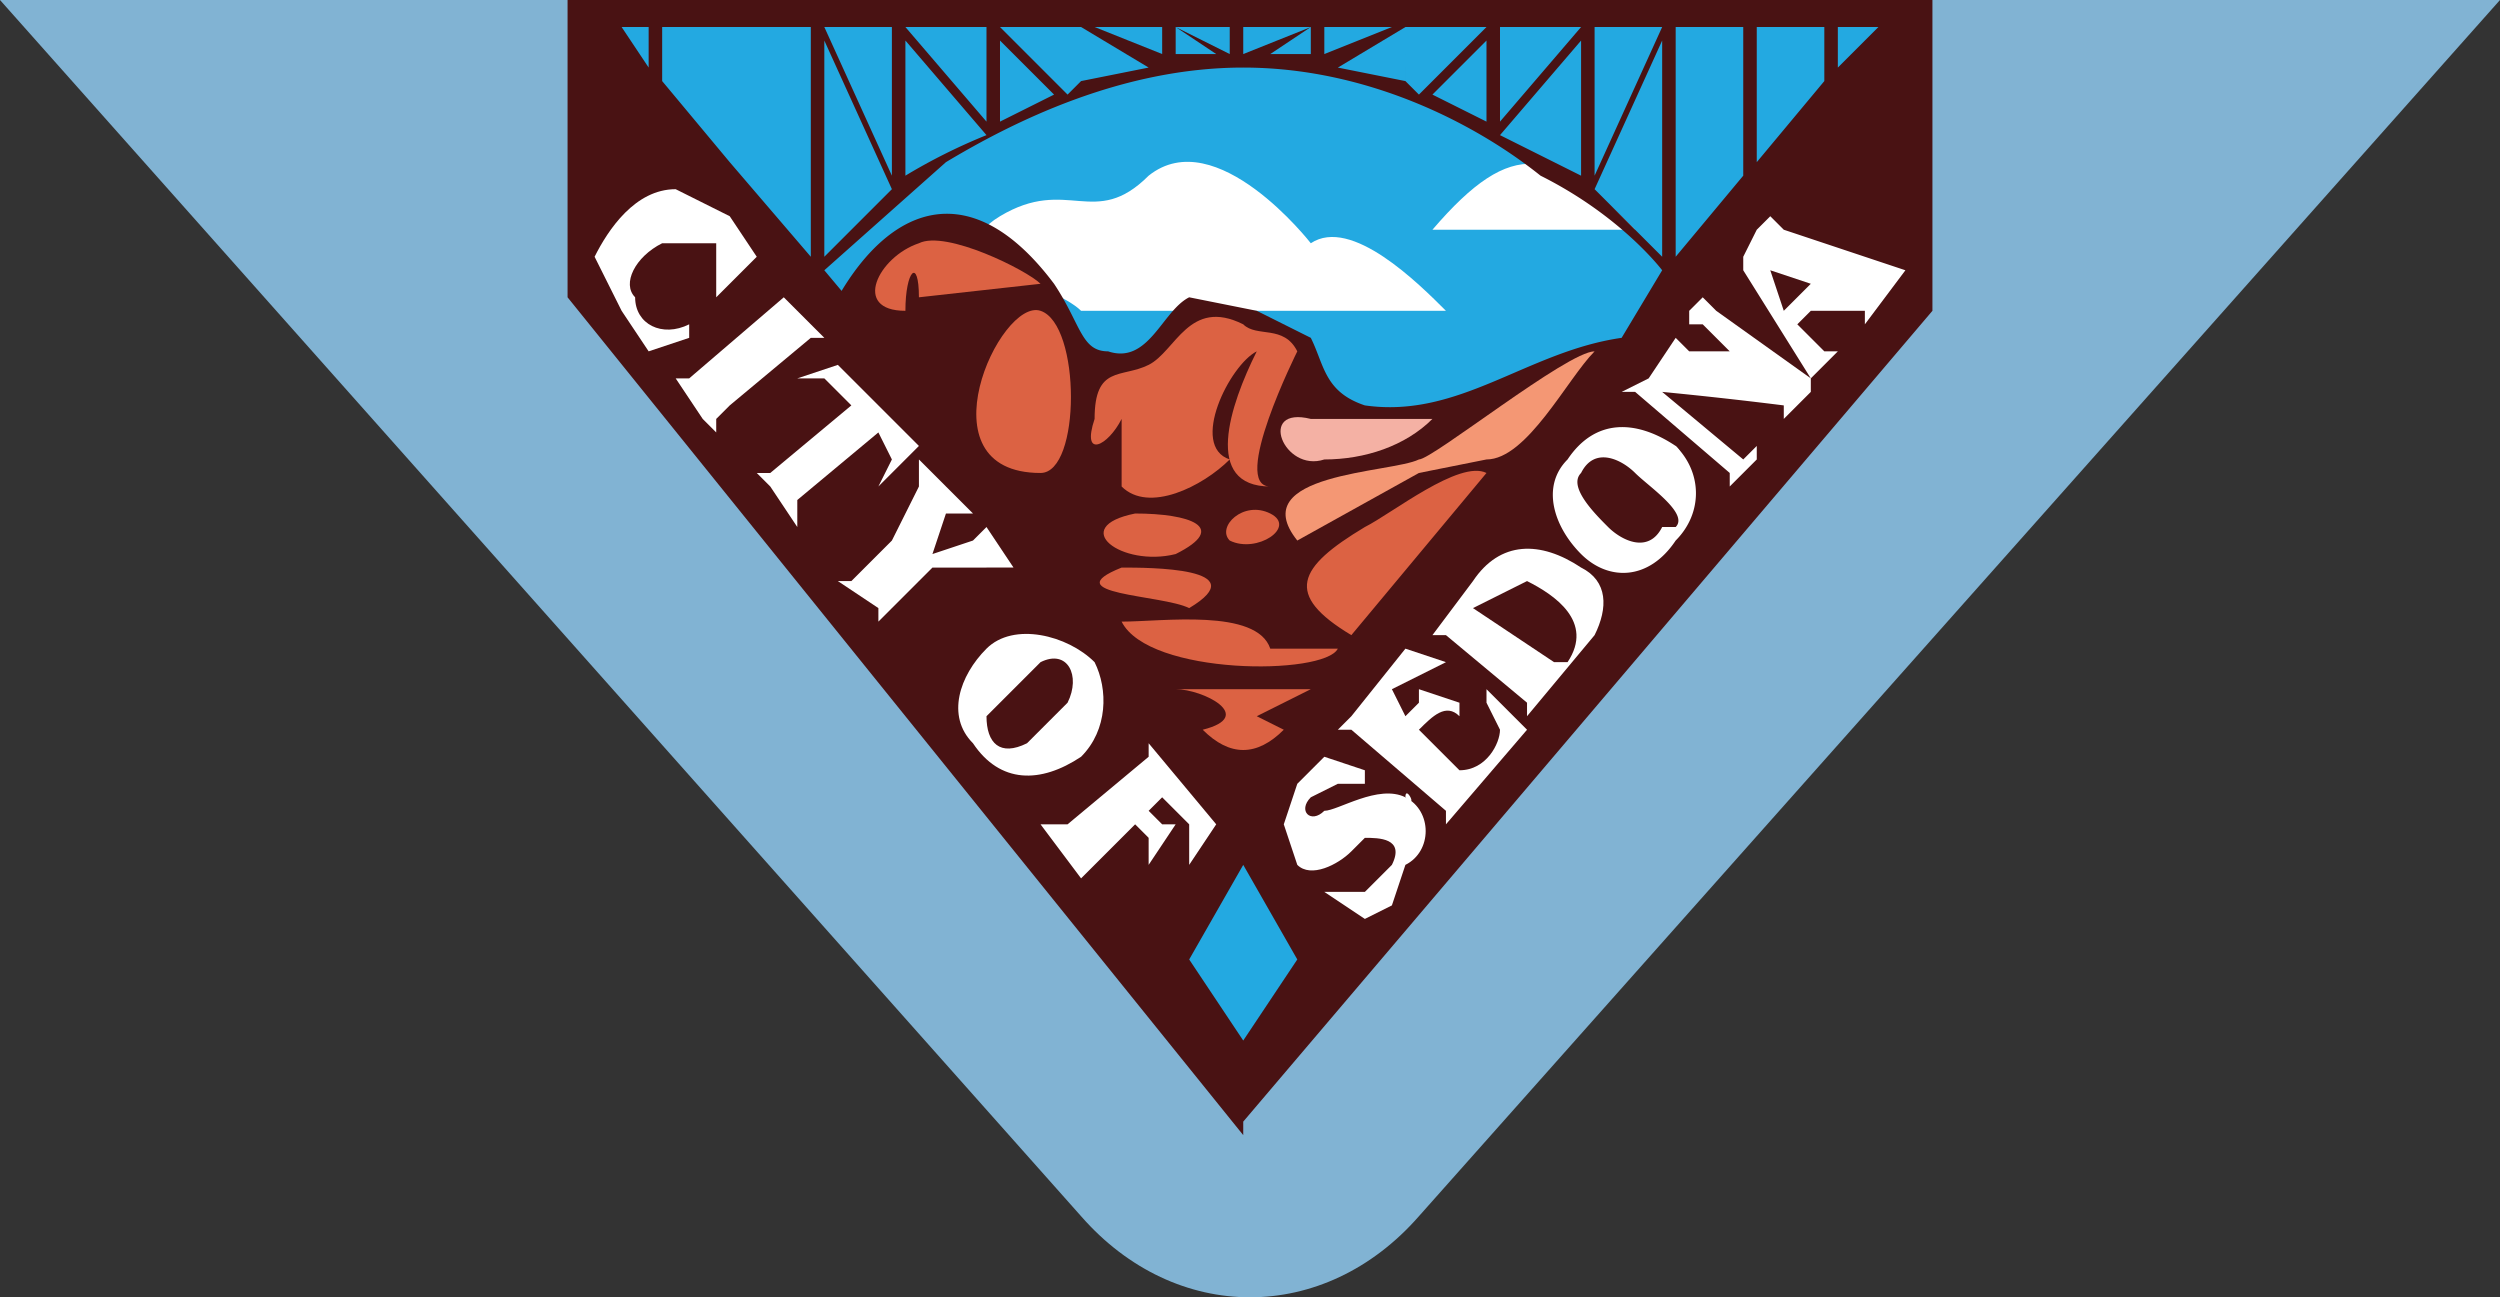 <svg width="185" height="96" fill="none" xmlns="http://www.w3.org/2000/svg"><rect width="100%" height="100%" fill="#333333" stroke="none"/><path d="M185 0H0l80 90c7 8 18 8 25 0l80-90Z" fill="#81B3D3"/><path d="m43 1 49 58 49-58H43Z" fill="#23A9E1"/><path d="M121 17h-15c6-7 9-6 15 0ZM80 23h27c-2-2-7-7-10-5 0 0-7-9-12-5-4 4-6 0-11 3s4 5 6 7Z" fill="#fff"/><path d="M92 0H42v22l50 62v-1l51-60V0H92ZM54 2h6v17l-6-7V2Zm0 10-5-6V2h5v10Zm19-3-6-7h6v7Zm-7 4L61 2h5v11ZM61 3l5 11-5 5V3Zm6 0 6 7a42 42 0 0 0-6 3V3Zm7 0 4 4-4 2V3Zm5 4-5-5h6v4l-1 1Zm19-5h5l-5 2V2Zm-6 0h5l-5 2V2Zm-1 2-4-2h4v2Zm-5 0-5-2h5v2Zm-6-2 5 3-5 1V2Zm7 0 3 2h-3V2Zm10 0v2h-3l3-2Zm7 0v4l-5-1 5-3Zm0 0h6l-5 5-1-1V2Zm14 0h5l-5 11V2Zm-7 0h6l-6 7V2Zm-1 1v6l-4-2 4-4Zm7 0v10l-2-1-4-2 6-7Zm6 0v16l-5-5 5-11Zm1 16V2h5v11l-5 6Zm6-17h5v4l-5 6V2ZM48 2v3l-2-3h2Zm13 18 9-8c5-3 13-7 22-7s17 4 22 8c6 3 9 7 9 7l-3 5c-7 1-12 6-19 5-3-1-3-3-4-5l-4-2-5-1c-2 1-3 5-6 4-2 0-2-2-4-5-6-8-12-6-16 1l30 35-31-37Zm75-15V2h3l-3 3Z" fill="#491213"/><path d="m88 71 4-7 4 7-4 6-4-6Z" fill="#23A9E1"/><path d="m65 32 1 2-1 2 3-3-6-6-3 1h2l2 2-6 5h-1l1 1 2 3v-2l6-5ZM60 25h1l-3-3s0-1 0 0l-7 6h-1l2 3 1 1v-1l1-1 6-5ZM51 24c-2 1-4 0-4-2-1-1 0-3 2-4h4v4l3-3-2-3-4-2c-3 0-5 3-6 5l2 4 2 3 3-1v-1c-1 0 0 0 0 0ZM90 61l-5-6v1l-6 5h-2l3 4 1-1 3-3 1 1v2l2-3c1 0 0 0 0 0h-1l-1-1 1-1 2 2v3l2-3c0-1 0 0 0 0ZM80 56c2-2 2-5 1-7-2-2-6-3-8-1s-3 5-1 7c2 3 5 3 8 1 1-1 0 0 0 0Zm-1-4-3 3c-2 1-3 0-3-2l4-4c2-1 3 1 2 3 0 1 0-1 0 0ZM73 42h2l-2-3-1 1-3 1 1-3h2l-3-3-1-1v2l-2 4-3 3h-1l3 2v1l1-1 3-3h4c1 0 0 0 0 0Z" fill="#fff"/><path d="M67 23c-4 0-2-4 1-5 2-1 8 2 9 3l-9 1c0-3-1-2-1 1ZM77 35c-9 0-3-13 0-12s3 12 0 12ZM83 31c-1 2-3 3-2 0 0-4 2-3 4-4s3-5 7-3c1 1 3 0 4 2 0 0-5 10-2 10-5 0-3-6-1-10-2 1-5 7-2 8-2 2-6 4-8 2v-5ZM87 41c-4 1-8-2-3-3 4 0 7 1 3 3ZM91 40c-1-1 1-3 3-2s-1 3-3 2ZM88 45c-2-1-10-1-5-3 2 0 10 0 5 3ZM99 48h-5c-1-3-8-2-11-2 2 4 15 4 16 2ZM97 51H87c2 0 6 2 2 3 2 2 4 2 6 0l-2-1 4-2ZM100 47c-5-3-4-5 1-8 2-1 7-5 9-4l-10 12Z" fill="#DC6243"/><path d="M96 40c-4-5 7-5 9-6 1 0 11-8 13-8-2 2-5 8-8 8l-5 1-9 5Z" fill="#F49774"/><path d="M98 34c-3 1-5-4-1-3h9c-2 2-5 3-8 3Z" fill="#F4B1A4"/><path d="m110 52 1 2c0 1-1 3-3 3l-3-3c1-1 2-2 3-1v-1l-3-1v1l-1 1-1-2 2-1 2-1-3-1-4 5-1 1h1l7 6v1l6-7-3-3v1ZM104 59c-2-1-5 1-6 1-1 1-2 0-1-1l2-1h2v-1l-3-1-2 2-1 3 1 3c1 1 3 0 4-1l1-1c1 0 3 0 2 2l-2 2h-3l3 2 2-1 1-3c2-1 2-4 0-5Z" fill="#fff"/><path d="M104 59c1 1 0-1 0 0ZM141 20l-9-3-1-1-1 1-1 2v1l5 8-7-5-1-1-1 1v1h1l2 2h-3l-1-1-2 3-2 1h1l7 6v1l2-2v-1l-1 1-6-5a328 328 0 0 1 9 1v1l2-2v-1l2-2h-1l-2-2 1-1h4v1l3-4Zm-8 2s1 0 0 0l-1 1-1-3 3 1-1 1ZM124 33c-3-2-6-2-8 1-2 2-1 5 1 7s5 2 7-1c2-2 2-5 0-7Zm-1 6s0 1 0 0c-1 2-3 1-4 0s-3-3-2-4c1-2 3-1 4 0s4 3 3 4h-1Z" fill="#fff"/><path d="M124 33c1 1-1 0 0 0ZM123 40c0-1 0-1 0 0l1-1-1 1ZM117 42c-3-2-6-2-8 1l-3 4h1l6 5v1l5-6c1-2 1-4-1-5Zm-1 7h-1l-6-4 4-2c2 1 5 3 3 6Z" fill="#fff"/></svg>